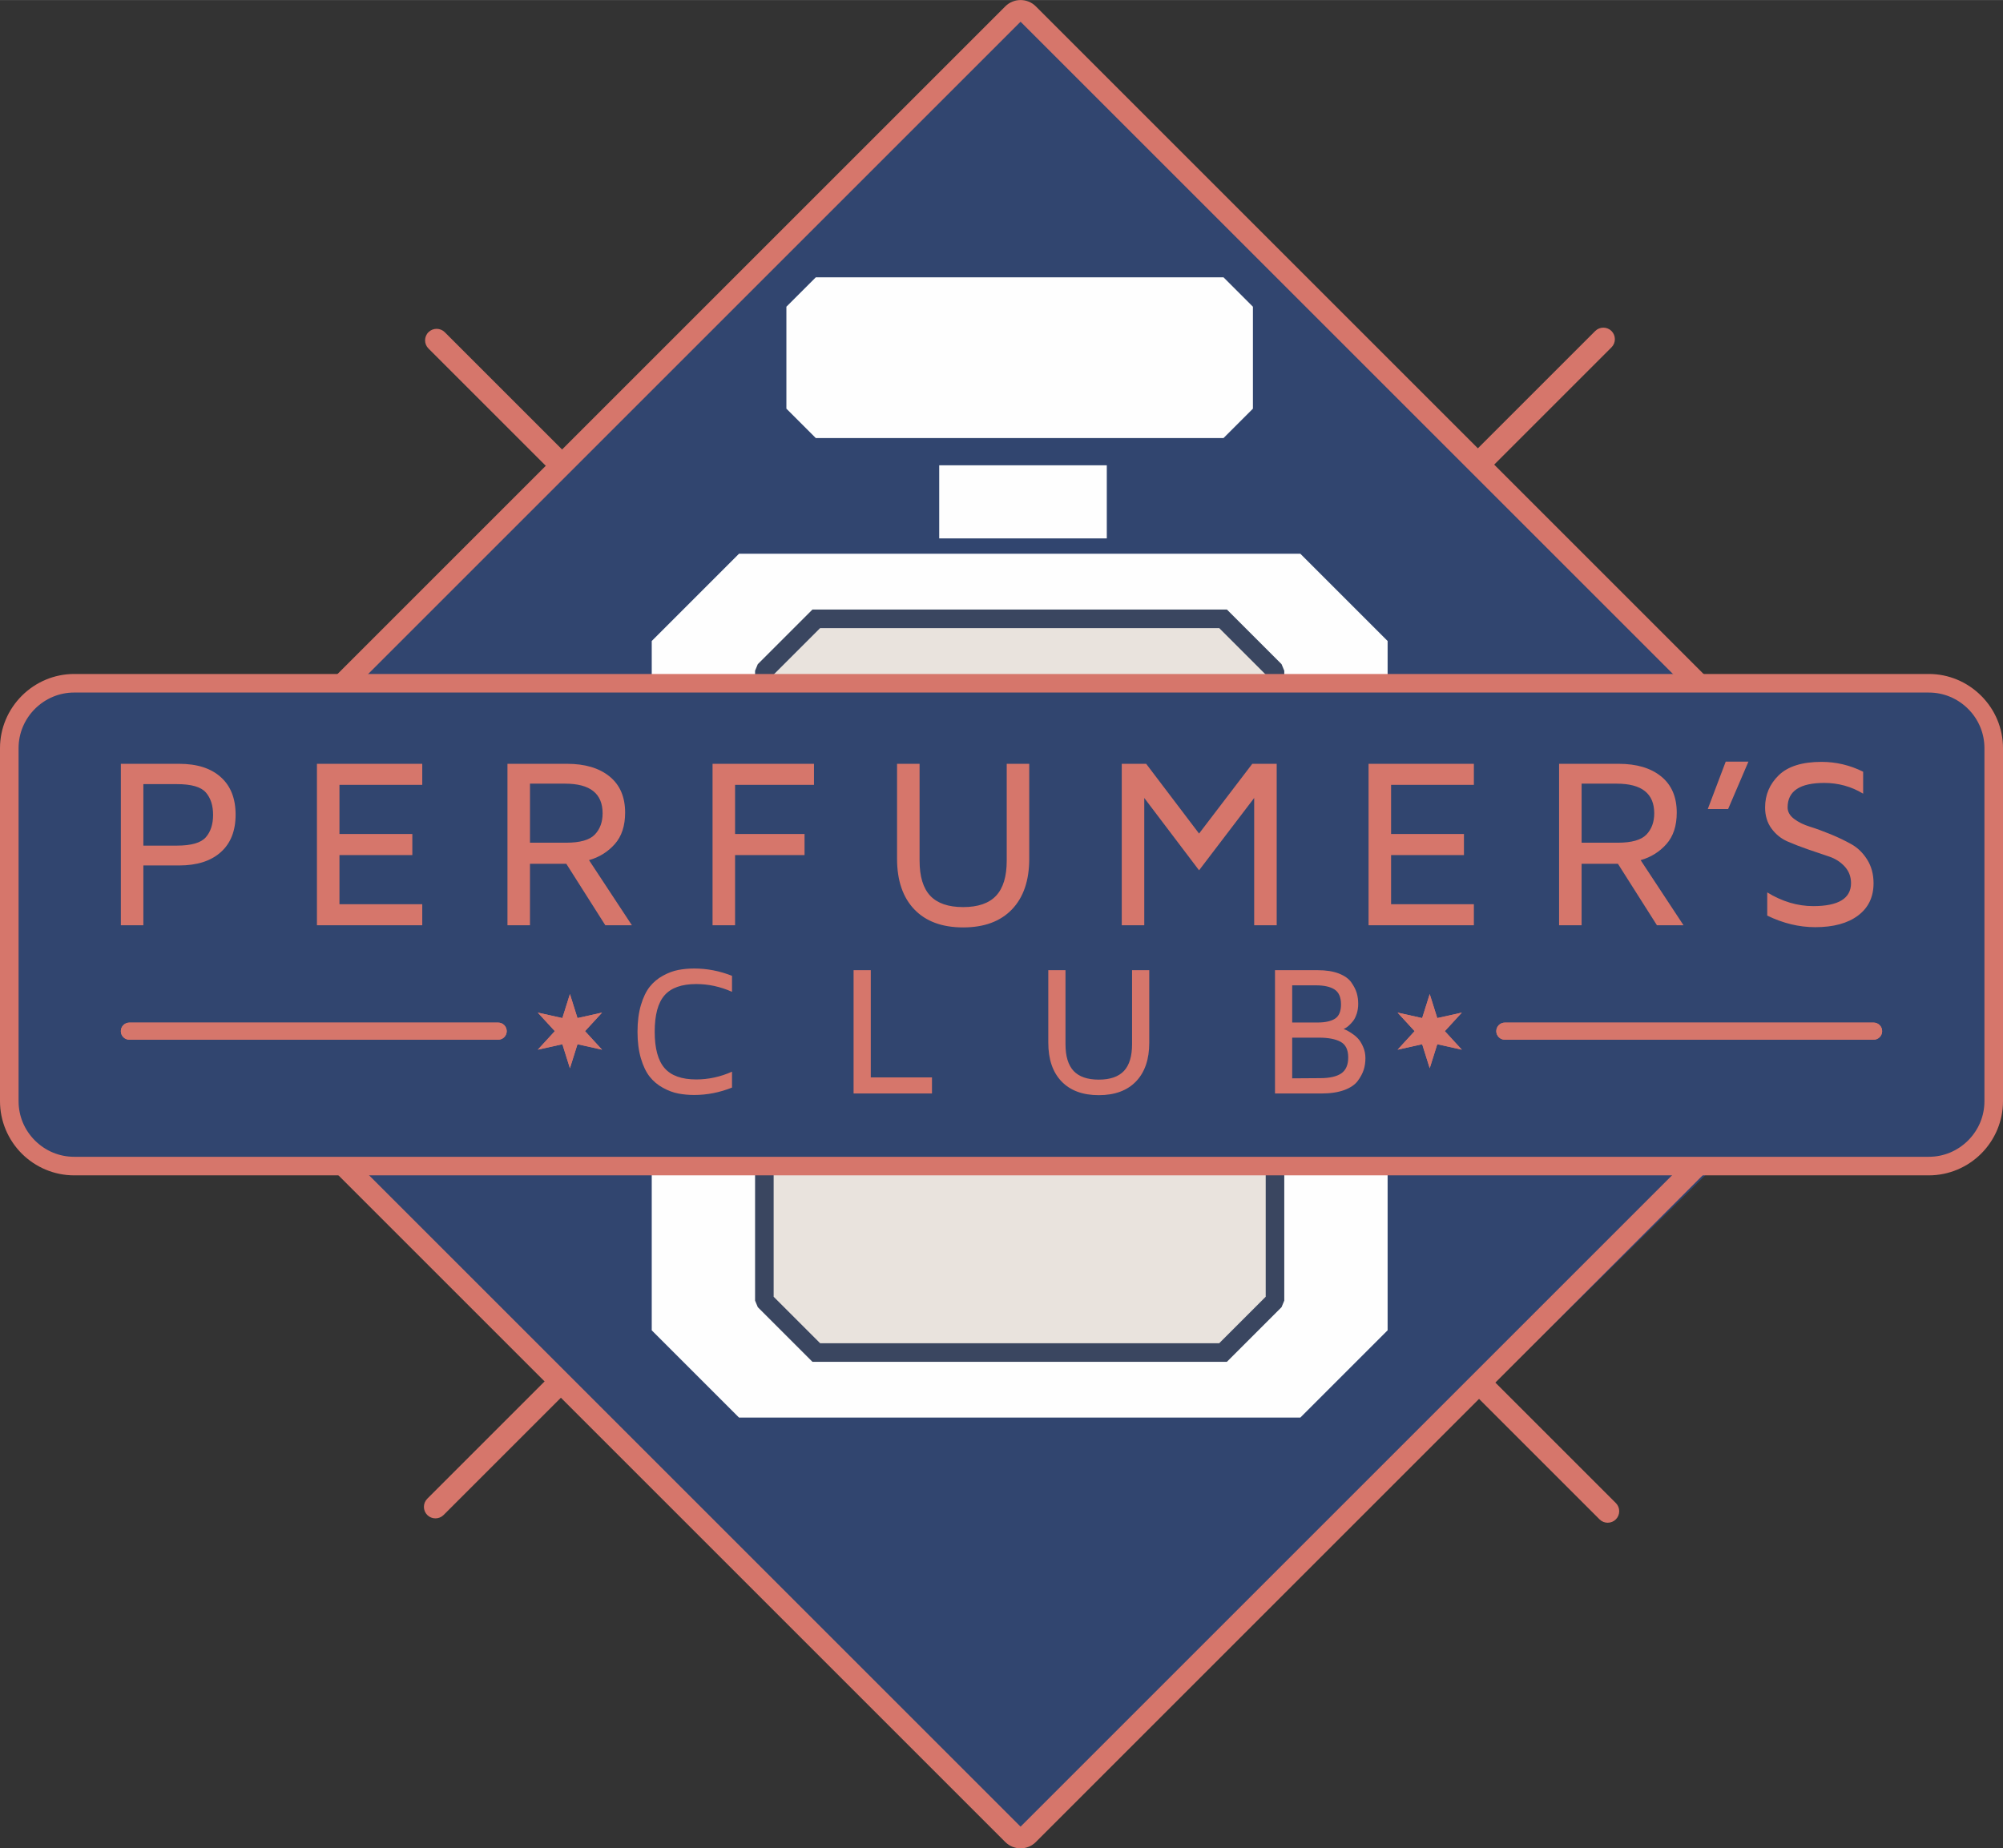 <?xml version="1.0" encoding="UTF-8"?>
<!DOCTYPE svg PUBLIC "-//W3C//DTD SVG 1.1//EN" "http://www.w3.org/Graphics/SVG/1.1/DTD/svg11.dtd">
<!-- Creator: CorelDRAW 2018 (64-Bit) -->
<svg xmlns="http://www.w3.org/2000/svg" xml:space="preserve" width="4.493in" height="4.147in" version="1.1" style="shape-rendering:geometricPrecision; text-rendering:geometricPrecision; image-rendering:optimizeQuality; fill-rule:evenodd; clip-rule:evenodd"
viewBox="0 0 4515 4167.09"
 xmlns:xlink="http://www.w3.org/1999/xlink">
 <rect x="0" y="0" width="4515" height="4167.09" fill="#333333" stroke="none"/>
 <defs>
  <style type="text/css">
   <![CDATA[
    .fil1 {fill:#FEFEFE}
    .fil0 {fill:#31456F}
    .fil5 {fill:#D6766B}
    .fil2 {fill:#E9E3DD}
    .fil6 {fill:#31456F;fill-rule:nonzero}
    .fil3 {fill:#3A4660;fill-rule:nonzero}
    .fil4 {fill:#D6766B;fill-rule:nonzero}
   ]]>
  </style>
 </defs>
 <g id="Layer_x0020_1">
  <g id="_2718066613232">
   <polygon class="fil0" points="2310.68,17.99 3865.04,1569.27 3865.04,2628.86 2319.91,4149.1 2156.42,4027.06 751.74,2628.86 751.74,1540.34 "/>
   <polygon class="fil1" points="1665.88,1248.28 2931.07,1248.28 3127.86,1445.07 3127.86,2999.18 2931.07,3195.97 1665.88,3195.97 1469.09,2999.18 1469.09,1445.07 "/>
   <polygon class="fil1" points="2117.11,1048.92 2494.85,1048.92 2494.85,1213.76 2117.11,1213.76 "/>
   <polygon class="fil1" points="1838.94,625.12 2757.93,625.12 2824.23,691.4 2824.23,921.28 2757.93,987.56 1838.94,987.56 1772.63,921.28 1772.63,691.4 "/>
   <polygon class="fil2" points="1840,1395.04 2756.95,1395.04 2873.98,1512.08 2873.98,2932.17 2756.95,3049.21 1840,3049.21 1722.97,2932.17 1722.97,1512.08 "/>
   <path class="fil3" d="M1840 1374.11l925.61 0 123.17 123.18 6.14 14.8 0 1420.09 -6.14 14.8 -123.17 123.18 -934.28 0 -123.17 -123.18 -6.14 -14.8 0 -1420.09 6.14 -14.8 123.17 -123.18 8.66 0zm908.29 41.87l-899.62 0 -104.76 104.77 0 1402.76 104.76 104.77 899.62 0 104.76 -104.77 0 -1402.76 -104.76 -104.77z"/>
   <path class="fil4" d="M265.82 2083.54l2034.66 2034.66 2034.66 -2034.66 -2034.66 -2034.66 -2034.66 2034.66zm2000.24 2069.32l-2034.9 -2034.9c-9.48,-9.48 -14.23,-21.96 -14.23,-34.42 0,-12.45 4.75,-24.93 14.23,-34.41l2034.9 -2034.9c9.48,-9.48 21.96,-14.23 34.41,-14.23 12.46,0 24.94,4.75 34.42,14.23l2034.9 2034.9 -0.05 0.05c9.52,9.54 14.28,21.99 14.28,34.37 0,12.38 -4.76,24.83 -14.28,34.37l0.05 0.05 -2034.9 2034.9c-9.48,9.48 -21.96,14.23 -34.42,14.23 -12.45,0 -24.93,-4.75 -34.41,-14.23zm2069.28 -2069.43c0.05,-0.04 0.04,-0.03 0,0zm0 0.24c0.03,0.03 0.05,0.04 0,0z"/>
   <path class="fil5" d="M3632.53 746.2l0 0c10.11,10.11 10.11,26.64 0,36.76l-281.72 281.72 -36.76 -36.76 281.72 -281.72c10.11,-10.11 26.65,-10.11 36.76,0z"/>
   <path class="fil5" d="M963.14 3415.59l0 0c10.11,10.11 26.65,10.11 36.76,0l281.72 -281.72 -36.76 -36.76 -281.72 281.72c-10.11,10.11 -10.11,26.65 0,36.76z"/>
   <path class="fil5" d="M965.78 748.85l0 0c10.11,-10.11 26.65,-10.11 36.76,-0l281.72 281.72 -36.76 36.76 -281.72 -281.72c-10.11,-10.11 -10.11,-26.64 0,-36.76z"/>
   <path class="fil5" d="M3642.33 3425.4l0 -0c10.11,-10.11 10.11,-26.65 0,-36.76l-281.72 -281.72 -36.76 36.76 281.72 281.72c10.11,10.11 26.65,10.11 36.76,0z"/>
   <path class="fil6" d="M175.04 1540.34l4180.72 0c40.1,0 76.69,16.46 103.21,43 26.54,26.41 43,63.01 43,103.21l0 796.07c0,40.21 -16.46,76.83 -42.94,103.3 -26.48,26.47 -63.07,42.94 -103.28,42.94l-4180.72 0c-40.2,0 -76.8,-16.46 -103.28,-42.94 -26.47,-26.47 -42.92,-63.09 -42.92,-103.3l0 -796.07c0,-40.12 16.46,-76.65 42.94,-103.17 26.63,-26.59 63.2,-43.05 103.26,-43.05z"/>
   <path class="fil4" d="M1444.67 2386.13c-5.07,-17.23 -7.65,-37.32 -7.65,-60.1 0,-22.78 2.58,-42.87 7.65,-60.1 5.14,-17.23 11.74,-30.98 19.78,-41.19 8.13,-10.28 18.06,-18.63 29.89,-25.08 11.74,-6.47 23.33,-10.78 34.59,-12.92 11.26,-2.16 23.28,-3.28 35.99,-3.28 28.9,0 57.25,5.49 85.11,16.47l0 36.07c-26.19,-11.67 -53.08,-17.51 -80.59,-17.51 -32.86,0 -56.69,8.48 -71.49,25.36 -14.8,16.88 -22.17,44.32 -22.17,82.18 0,37.45 7.37,64.75 22.17,81.9 14.8,17.09 38.63,25.64 71.49,25.64 27.5,0 54.39,-5.84 80.59,-17.51l0 35.85c-27.86,11.11 -56.21,16.68 -85.11,16.68 -12.7,0 -24.73,-1.12 -35.99,-3.28 -11.26,-2.14 -22.85,-6.45 -34.59,-12.92 -11.83,-6.45 -21.75,-14.8 -29.89,-25.08 -8.04,-10.21 -14.65,-23.96 -19.78,-41.19zm479.4 79.12l0 -278.02 38.76 0 0 241.75 137.97 0 0 36.27 -176.73 0zm438.91 -114.56l0 -163.46 38.76 0 0 166.72c0,27.31 6.12,47.46 18.34,60.51 12.22,12.99 31.11,19.52 56.69,19.52 25.56,0 44.44,-6.54 56.69,-19.52 12.22,-13.05 18.34,-33.21 18.34,-60.51l0 -166.72 38.76 0 0 163.46c0,37.52 -9.95,66.55 -29.73,87.25 -19.87,20.7 -47.88,31.07 -84.06,31.07 -36.21,0 -64.19,-10.37 -84.06,-31.07 -19.81,-20.7 -29.73,-49.74 -29.73,-87.25zm511.01 114.56l0 -278.02 96.22 0c18.89,0 34.74,2.49 47.72,7.5 12.92,5.07 22.36,11.74 28.14,20.09 5.84,8.33 9.86,16.24 12.16,23.9 2.23,7.56 3.32,15.7 3.32,24.37 0,8.07 -1.1,15.41 -3.32,22.23 -2.23,6.8 -4.94,12.29 -8.13,16.4 -3.19,4.02 -6.39,7.56 -9.73,10.5 -3.32,2.91 -6.1,4.92 -8.4,6.03l-3.28 1.59 5.29 2.23c2.14,0.83 6.03,3.06 11.67,6.6 5.62,3.61 10.56,7.56 14.8,12 4.31,4.39 8.26,10.65 11.87,18.69 3.67,8 5.49,16.81 5.49,26.26 0,9.25 -1.25,17.86 -3.76,25.84 -2.49,8 -6.93,16.4 -13.34,25.17 -6.39,8.74 -16.6,15.69 -30.63,20.9 -14.04,5.14 -31.33,7.71 -51.97,7.71l-104.13 0zm38.76 -34.17l62.94 -0.42c21.47,0 37.36,-3.63 47.79,-10.78 10.36,-7.22 15.56,-19.18 15.56,-35.92 0,-17.23 -5.7,-28.97 -17.09,-35.22 -11.46,-6.25 -27.79,-9.38 -49.1,-9.38l-60.1 0 0 91.71zm0 -125.88l57.04 0c17.29,0 30.43,-2.86 39.46,-8.62 9.03,-5.77 13.53,-16.55 13.53,-32.25 0,-16.05 -4.79,-27.15 -14.36,-33.47 -9.6,-6.34 -23.7,-9.47 -42.24,-9.47l-53.43 0 0 83.8z"/>
   <path class="fil4" d="M291.7 2343.98c-10.65,0 -19.28,-8.64 -19.28,-19.28 0,-10.65 8.63,-19.28 19.28,-19.28l831.2 0c10.65,0 19.28,8.64 19.28,19.28 0,10.65 -8.64,19.28 -19.28,19.28l-831.2 0z"/>
   <path class="fil4" d="M3392.1 2343.98c-10.65,0 -19.28,-8.64 -19.28,-19.28 0,-10.65 8.64,-19.28 19.28,-19.28l831.18 0c10.65,0 19.28,8.64 19.28,19.28 0,10.65 -8.64,19.28 -19.28,19.28l-831.18 0z"/>
   <polygon class="fil5" points="1284.68,2241.09 1301.7,2295.22 1357.08,2282.89 1318.71,2324.69 1357.08,2366.49 1301.7,2354.16 1284.68,2408.29 1267.67,2354.16 1212.28,2366.49 1250.65,2324.69 1212.28,2282.89 1267.67,2295.22 "/>
   <polygon class="fil5" points="3222.76,2241.09 3239.78,2295.22 3295.16,2282.89 3256.79,2324.69 3295.16,2366.49 3239.78,2354.16 3222.76,2408.29 3205.75,2354.16 3150.36,2366.49 3188.74,2324.69 3150.36,2282.89 3205.75,2295.22 "/>
   <path class="fil4" d="M291.7 2343.98c-10.65,0 -19.28,-8.64 -19.28,-19.28 0,-10.65 8.63,-19.28 19.28,-19.28l831.2 0c10.65,0 19.28,8.64 19.28,19.28 0,10.65 -8.64,19.28 -19.28,19.28l-831.2 0z"/>
   <path class="fil4" d="M3392.1 2343.98c-10.65,0 -19.28,-8.64 -19.28,-19.28 0,-10.65 8.64,-19.28 19.28,-19.28l831.18 0c10.65,0 19.28,8.64 19.28,19.28 0,10.65 -8.64,19.28 -19.28,19.28l-831.18 0z"/>
   <polygon class="fil5" points="1284.68,2241.09 1301.7,2295.22 1357.08,2282.89 1318.71,2324.69 1357.08,2366.49 1301.7,2354.16 1284.68,2408.29 1267.67,2354.16 1212.28,2366.49 1250.65,2324.69 1212.28,2282.89 1267.67,2295.22 "/>
   <polygon class="fil5" points="3222.76,2241.09 3239.78,2295.22 3295.16,2282.89 3256.79,2324.69 3295.16,2366.49 3239.78,2354.16 3222.76,2408.29 3205.75,2354.16 3150.36,2366.49 3188.74,2324.69 3150.36,2282.89 3205.75,2295.22 "/>
   <path class="fil4" d="M167.13 1519.4l4180.72 0c22.44,0 43.98,4.55 63.72,12.77 20.35,8.48 38.76,20.93 54.21,36.37l0.06 0.06c15.45,15.39 27.9,33.77 36.39,54.14 8.22,19.74 12.77,41.32 12.77,63.81l0 796.08c0,22.48 -4.55,44.05 -12.75,63.8 -8.52,20.5 -20.96,38.93 -36.32,54.3 -15.37,15.37 -33.79,27.8 -54.29,36.33 -19.75,8.21 -41.31,12.75 -63.79,12.75l-4180.72 0c-22.48,0 -44.04,-4.54 -63.79,-12.75 -20.5,-8.52 -38.92,-20.96 -54.29,-36.33 -15.37,-15.37 -27.79,-33.79 -36.3,-54.28 -8.21,-19.76 -12.75,-41.33 -12.75,-63.81l0 -796.08c0,-22.43 4.54,-43.95 12.75,-63.67 8.49,-20.39 20.93,-38.79 36.33,-54.22l0.08 -0.08c15.47,-15.45 33.9,-27.91 54.29,-36.41 19.75,-8.22 41.27,-12.77 63.69,-12.77zm4180.72 41.87l-4180.72 0c-16.87,0 -32.98,3.38 -47.66,9.5 -15.33,6.39 -29.2,15.77 -40.84,27.38 -11.56,11.59 -20.91,25.43 -27.29,40.77 -6.1,14.65 -9.47,30.75 -9.47,47.64l0 796.08c0,16.96 3.37,33.11 9.47,47.78 6.35,15.28 15.7,29.11 27.31,40.71 11.62,11.62 25.45,20.98 40.72,27.33 14.67,6.1 30.81,9.48 47.76,9.48l4180.72 0c16.94,0 33.09,-3.37 47.76,-9.48 15.27,-6.35 29.1,-15.71 40.72,-27.33 11.62,-11.62 20.98,-25.45 27.33,-40.73 6.1,-14.67 9.48,-30.82 9.48,-47.77l0 -796.08c0,-16.96 -3.38,-33.1 -9.49,-47.78 -6.39,-15.33 -15.73,-29.13 -27.29,-40.63l-0.08 -0.08c-11.55,-11.56 -25.38,-20.9 -40.72,-27.29 -14.67,-6.11 -30.79,-9.49 -47.69,-9.49z"/>
   <path class="fil4" d="M272.42 2085.93l0 -363.98 131.33 0c40.38,0 71.76,10.01 93.95,30.02 22.28,19.92 33.38,48.2 33.38,84.58 0,36.47 -11.1,64.66 -33.38,84.58 -22.29,20.01 -53.66,30.01 -94.13,30.01l-80.4 0 0 134.79 -50.75 0zm50.75 -179.54l75.76 0c32.38,0 54.03,-6.27 65.03,-18.82 10.91,-12.46 16.37,-29.38 16.37,-50.48 0,-21.19 -5.46,-38.02 -16.28,-50.48 -10.82,-12.55 -32.56,-18.83 -65.12,-18.83l-75.76 0 0 138.61zm391.26 179.54l0 -363.98 237.38 0 0 47.48 -186.63 0 0 110.78 164.26 0 0 47.47 -164.26 0 0 110.78 186.63 0 0 47.47 -237.38 0zm429.46 0l0 -363.98 134.24 0c40.66,0 72.58,9.55 95.95,28.56 23.37,19.01 35.02,46.2 35.02,81.4 0,29.83 -7.73,53.48 -23.28,71.03 -15.56,17.55 -34.93,29.65 -58.12,36.2l96.68 146.79 -59.94 0 -87.95 -138.61 -81.86 0 0 138.61 -50.75 0zm50.75 -186.08l81.31 0c31.65,0 53.29,-6.18 64.94,-18.46 11.64,-12.28 17.46,-28.19 17.46,-47.84 0,-44.57 -28.2,-66.85 -84.49,-66.85l-79.22 0 0 133.15zm411.54 186.08l0 -363.98 228.65 0 0 47.48 -177.9 0 0 110.78 156.62 0 0 47.47 -156.62 0 0 158.25 -50.75 0zm415.9 -149.98l0 -214.01 50.75 0 0 218.28c0,35.74 8,62.12 24.01,79.22 16.01,17.01 40.75,25.56 74.22,25.56 33.47,0 58.21,-8.55 74.21,-25.56 16.01,-17.1 24.01,-43.47 24.01,-79.22l0 -218.28 50.75 0 0 214.01c0,49.11 -13.01,87.13 -38.93,114.23 -26.01,27.1 -62.66,40.65 -110.05,40.65 -47.39,0 -84.04,-13.55 -110.05,-40.65 -25.92,-27.1 -38.93,-65.12 -38.93,-114.23zm506.49 149.98l0 -363.98 55.03 0 119.24 157.25 119.96 -157.25 55.03 0 0 363.98 -50.75 0 0 -286.95 -124.24 163.07 -123.51 -163.07 0 286.95 -50.75 0zm556.33 0l0 -363.98 237.38 0 0 47.48 -186.63 0 0 110.78 164.26 0 0 47.47 -164.26 0 0 110.78 186.63 0 0 47.47 -237.38 0zm429.46 0l0 -363.98 134.24 0c40.66,0 72.58,9.55 95.95,28.56 23.37,19.01 35.02,46.2 35.02,81.4 0,29.83 -7.73,53.48 -23.28,71.03 -15.56,17.55 -34.93,29.65 -58.12,36.2l96.68 146.79 -59.94 0 -87.95 -138.61 -81.86 0 0 138.61 -50.75 0zm50.75 -186.08l81.31 0c31.65,0 53.29,-6.18 64.94,-18.46 11.64,-12.28 17.46,-28.19 17.46,-47.84 0,-44.57 -28.2,-66.85 -84.49,-66.85l-79.22 0 0 133.15zm284.39 -75.85l40.47 -106.96 51.2 0 -45.84 106.96 -45.84 0zm129.23 -3.73c0,-28.56 10.37,-52.75 31.01,-72.76 20.74,-19.92 52.75,-29.92 96.14,-29.92 32.74,0 63.94,7.37 93.86,22.19l0 49.48c-26.65,-16.1 -55.94,-24.19 -87.68,-24.19 -55.02,0 -82.58,18.37 -82.58,55.21 0,9.82 4.82,18.46 14.55,25.83 9.64,7.37 21.56,13.19 35.74,17.64 14.19,4.37 29.74,10.1 46.66,17.01 16.92,7.01 32.47,14.46 46.66,22.38 14.19,7.91 26.1,19.46 35.74,34.74 9.55,15.28 14.37,33.01 14.37,53.29 0,31.11 -11.64,55.39 -34.93,72.85 -23.28,17.55 -55.48,26.28 -96.5,26.28 -36.47,0 -72.49,-8.73 -108.23,-26.1l0 -52.3c33.74,20.64 68.3,30.92 103.68,30.92 56.66,0 85.04,-17.19 85.22,-51.66 0,-14.73 -4.82,-27.28 -14.37,-37.74 -9.55,-10.37 -21.47,-17.92 -35.65,-22.56l-46.93 -15.92c-17.01,-5.91 -32.56,-11.91 -46.75,-18.1 -14.1,-6.28 -26.01,-15.92 -35.65,-29.01 -9.55,-13.09 -14.37,-28.92 -14.37,-47.57z"/>
  </g>
 </g>
</svg>
